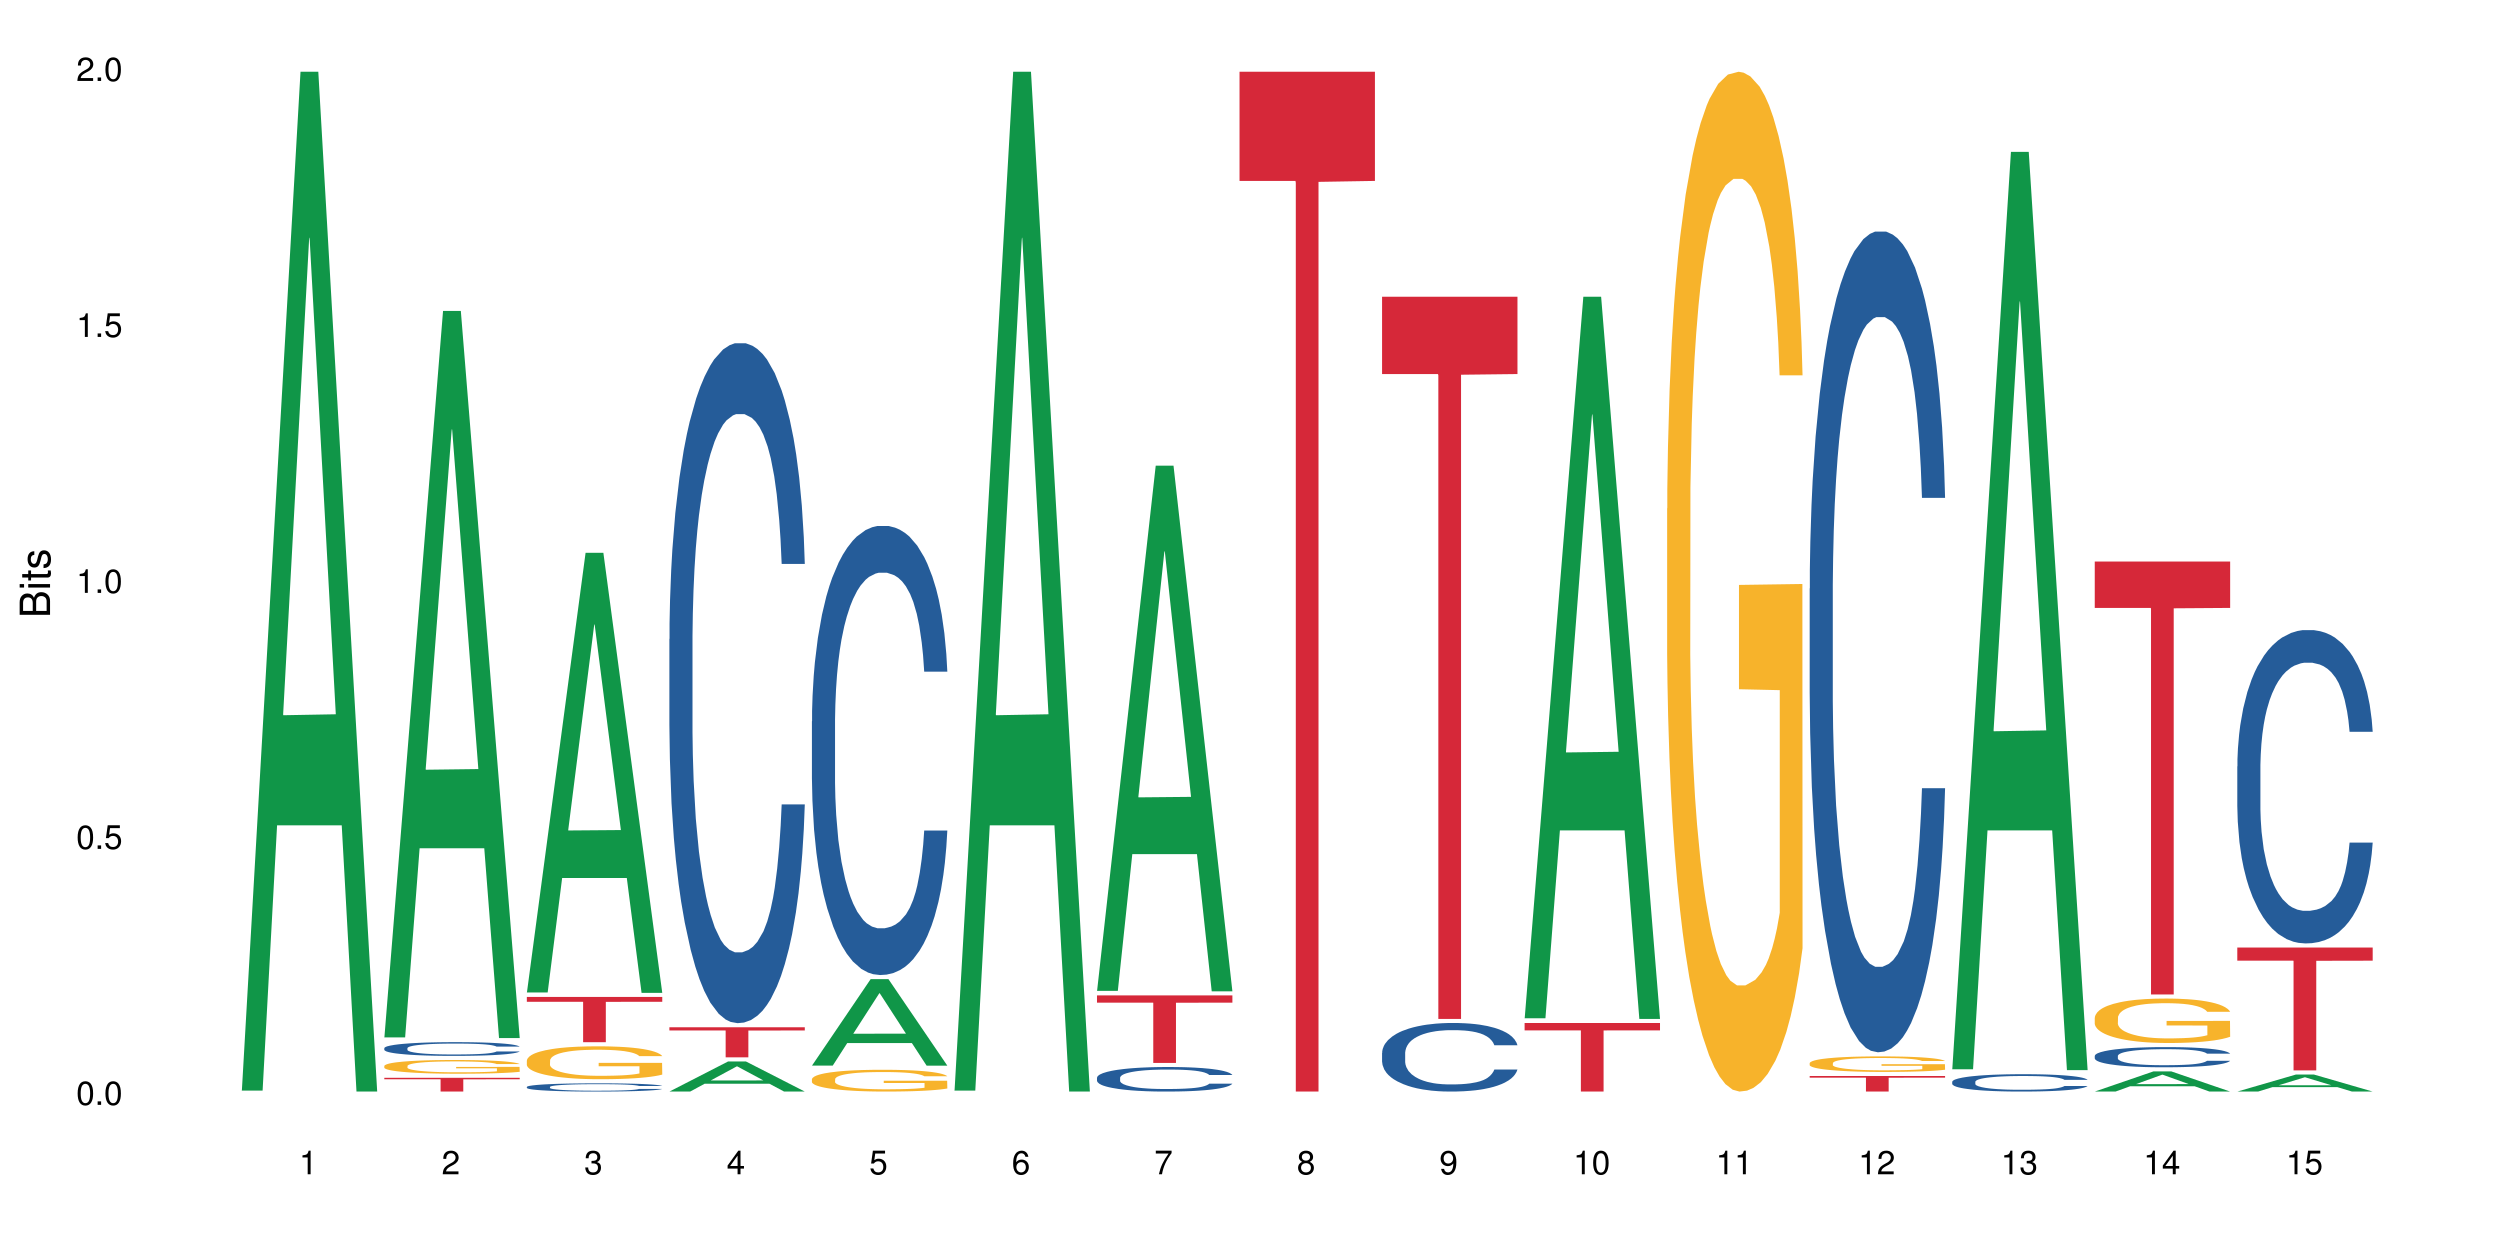 <?xml version="1.0" encoding="UTF-8"?>
<svg xmlns="http://www.w3.org/2000/svg" xmlns:xlink="http://www.w3.org/1999/xlink" width="720pt" height="360pt" viewBox="0 0 720 360" version="1.1">
<defs>
<g>
<symbol overflow="visible" id="glyph0-0">
<path style="stroke:none;" d=""/>
</symbol>
<symbol overflow="visible" id="glyph0-1">
<path style="stroke:none;" d="M 2.641 -6.797 C 2 -6.797 1.422 -6.531 1.078 -6.047 C 0.641 -5.453 0.406 -4.547 0.406 -3.297 C 0.406 -1 1.188 0.219 2.641 0.219 C 4.078 0.219 4.859 -1 4.859 -3.234 C 4.859 -4.562 4.656 -5.438 4.203 -6.047 C 3.844 -6.531 3.281 -6.797 2.641 -6.797 Z M 2.641 -6.047 C 3.547 -6.047 4 -5.125 4 -3.312 C 4 -1.375 3.562 -0.484 2.625 -0.484 C 1.734 -0.484 1.281 -1.422 1.281 -3.281 C 1.281 -5.141 1.734 -6.047 2.641 -6.047 Z M 2.641 -6.047 "/>
</symbol>
<symbol overflow="visible" id="glyph0-2">
<path style="stroke:none;" d="M 1.828 -1 L 0.828 -1 L 0.828 0 L 1.828 0 Z M 1.828 -1 "/>
</symbol>
<symbol overflow="visible" id="glyph0-3">
<path style="stroke:none;" d="M 4.562 -6.797 L 1.062 -6.797 L 0.547 -3.094 L 1.328 -3.094 C 1.719 -3.562 2.047 -3.734 2.578 -3.734 C 3.484 -3.734 4.062 -3.109 4.062 -2.094 C 4.062 -1.125 3.484 -0.531 2.578 -0.531 C 1.828 -0.531 1.375 -0.906 1.188 -1.672 L 0.328 -1.672 C 0.453 -1.109 0.547 -0.844 0.75 -0.594 C 1.125 -0.078 1.828 0.219 2.594 0.219 C 3.969 0.219 4.922 -0.781 4.922 -2.219 C 4.922 -3.562 4.031 -4.484 2.719 -4.484 C 2.25 -4.484 1.859 -4.359 1.469 -4.062 L 1.734 -5.969 L 4.562 -5.969 Z M 4.562 -6.797 "/>
</symbol>
<symbol overflow="visible" id="glyph0-4">
<path style="stroke:none;" d="M 2.484 -4.844 L 2.484 0 L 3.328 0 L 3.328 -6.797 L 2.766 -6.797 C 2.469 -5.75 2.281 -5.609 0.984 -5.453 L 0.984 -4.844 Z M 2.484 -4.844 "/>
</symbol>
<symbol overflow="visible" id="glyph0-5">
<path style="stroke:none;" d="M 4.859 -0.828 L 1.281 -0.828 C 1.359 -1.391 1.672 -1.75 2.5 -2.234 L 3.469 -2.75 C 4.406 -3.266 4.906 -3.969 4.906 -4.812 C 4.906 -5.375 4.672 -5.906 4.266 -6.266 C 3.859 -6.625 3.375 -6.797 2.719 -6.797 C 1.859 -6.797 1.219 -6.5 0.844 -5.922 C 0.609 -5.562 0.5 -5.125 0.484 -4.438 L 1.328 -4.438 C 1.359 -4.906 1.406 -5.188 1.531 -5.406 C 1.75 -5.812 2.188 -6.062 2.703 -6.062 C 3.469 -6.062 4.031 -5.516 4.031 -4.781 C 4.031 -4.25 3.719 -3.797 3.125 -3.438 L 2.234 -2.938 C 0.812 -2.141 0.406 -1.5 0.328 0 L 4.859 0 Z M 4.859 -0.828 "/>
</symbol>
<symbol overflow="visible" id="glyph0-6">
<path style="stroke:none;" d="M 2.125 -3.125 L 2.578 -3.125 C 3.516 -3.125 3.984 -2.703 3.984 -1.891 C 3.984 -1.031 3.469 -0.531 2.578 -0.531 C 1.656 -0.531 1.203 -0.984 1.156 -1.969 L 0.312 -1.969 C 0.344 -1.422 0.438 -1.078 0.609 -0.766 C 0.953 -0.109 1.625 0.219 2.547 0.219 C 3.953 0.219 4.859 -0.609 4.859 -1.906 C 4.859 -2.766 4.516 -3.25 3.703 -3.516 C 4.344 -3.766 4.656 -4.25 4.656 -4.938 C 4.656 -6.109 3.875 -6.797 2.578 -6.797 C 1.203 -6.797 0.484 -6.047 0.453 -4.609 L 1.297 -4.609 C 1.312 -5.016 1.344 -5.25 1.453 -5.453 C 1.641 -5.828 2.062 -6.062 2.594 -6.062 C 3.344 -6.062 3.797 -5.625 3.797 -4.906 C 3.797 -4.422 3.609 -4.141 3.25 -3.984 C 3.016 -3.891 2.719 -3.844 2.125 -3.844 Z M 2.125 -3.125 "/>
</symbol>
<symbol overflow="visible" id="glyph0-7">
<path style="stroke:none;" d="M 3.141 -1.625 L 3.141 0 L 3.984 0 L 3.984 -1.625 L 4.984 -1.625 L 4.984 -2.391 L 3.984 -2.391 L 3.984 -6.797 L 3.359 -6.797 L 0.266 -2.516 L 0.266 -1.625 Z M 3.141 -2.391 L 1 -2.391 L 3.141 -5.359 Z M 3.141 -2.391 "/>
</symbol>
<symbol overflow="visible" id="glyph0-8">
<path style="stroke:none;" d="M 4.781 -5.031 C 4.609 -6.141 3.891 -6.797 2.844 -6.797 C 2.094 -6.797 1.422 -6.438 1.031 -5.828 C 0.609 -5.172 0.406 -4.344 0.406 -3.094 C 0.406 -1.953 0.578 -1.234 0.984 -0.625 C 1.359 -0.078 1.953 0.219 2.703 0.219 C 3.984 0.219 4.922 -0.734 4.922 -2.078 C 4.922 -3.344 4.062 -4.234 2.844 -4.234 C 2.172 -4.234 1.641 -3.969 1.281 -3.469 C 1.281 -5.125 1.828 -6.047 2.797 -6.047 C 3.391 -6.047 3.797 -5.672 3.938 -5.031 Z M 2.734 -3.484 C 3.547 -3.484 4.062 -2.922 4.062 -2 C 4.062 -1.156 3.484 -0.531 2.703 -0.531 C 1.922 -0.531 1.328 -1.188 1.328 -2.047 C 1.328 -2.891 1.906 -3.484 2.734 -3.484 Z M 2.734 -3.484 "/>
</symbol>
<symbol overflow="visible" id="glyph0-9">
<path style="stroke:none;" d="M 4.984 -6.797 L 0.438 -6.797 L 0.438 -5.969 L 4.109 -5.969 C 2.5 -3.656 1.828 -2.234 1.328 0 L 2.219 0 C 2.594 -2.172 3.453 -4.047 4.984 -6.094 Z M 4.984 -6.797 "/>
</symbol>
<symbol overflow="visible" id="glyph0-10">
<path style="stroke:none;" d="M 3.75 -3.578 C 4.453 -4 4.688 -4.344 4.688 -4.984 C 4.688 -6.047 3.844 -6.797 2.641 -6.797 C 1.438 -6.797 0.594 -6.047 0.594 -4.984 C 0.594 -4.359 0.828 -4.016 1.516 -3.578 C 0.734 -3.203 0.359 -2.641 0.359 -1.891 C 0.359 -0.641 1.297 0.219 2.641 0.219 C 3.984 0.219 4.922 -0.641 4.922 -1.875 C 4.922 -2.641 4.531 -3.203 3.75 -3.578 Z M 2.641 -6.047 C 3.359 -6.047 3.812 -5.625 3.812 -4.969 C 3.812 -4.344 3.344 -3.922 2.641 -3.922 C 1.922 -3.922 1.453 -4.344 1.453 -4.984 C 1.453 -5.625 1.922 -6.047 2.641 -6.047 Z M 2.641 -3.203 C 3.484 -3.203 4.062 -2.672 4.062 -1.875 C 4.062 -1.062 3.484 -0.531 2.625 -0.531 C 1.797 -0.531 1.219 -1.078 1.219 -1.875 C 1.219 -2.672 1.797 -3.203 2.641 -3.203 Z M 2.641 -3.203 "/>
</symbol>
<symbol overflow="visible" id="glyph0-11">
<path style="stroke:none;" d="M 0.516 -1.547 C 0.672 -0.438 1.406 0.219 2.438 0.219 C 3.188 0.219 3.859 -0.141 4.266 -0.75 C 4.688 -1.406 4.891 -2.25 4.891 -3.484 C 4.891 -4.625 4.703 -5.359 4.312 -5.953 C 3.938 -6.5 3.344 -6.797 2.594 -6.797 C 1.297 -6.797 0.359 -5.844 0.359 -4.516 C 0.359 -3.25 1.234 -2.344 2.453 -2.344 C 3.094 -2.344 3.562 -2.578 4.016 -3.109 C 4 -1.453 3.469 -0.531 2.5 -0.531 C 1.906 -0.531 1.484 -0.906 1.359 -1.547 Z M 2.578 -6.062 C 3.375 -6.062 3.969 -5.406 3.969 -4.531 C 3.969 -3.688 3.375 -3.094 2.547 -3.094 C 1.734 -3.094 1.234 -3.672 1.234 -4.578 C 1.234 -5.438 1.797 -6.062 2.578 -6.062 Z M 2.578 -6.062 "/>
</symbol>
<symbol overflow="visible" id="glyph1-0">
<path style="stroke:none;" d=""/>
</symbol>
<symbol overflow="visible" id="glyph1-1">
<path style="stroke:none;" d="M 0 -0.953 L 0 -4.891 C 0 -5.719 -0.234 -6.344 -0.734 -6.797 C -1.188 -7.234 -1.812 -7.469 -2.5 -7.469 C -3.547 -7.469 -4.188 -7 -4.625 -5.875 C -4.984 -6.672 -5.641 -7.094 -6.531 -7.094 C -7.156 -7.094 -7.734 -6.859 -8.141 -6.391 C -8.562 -5.938 -8.75 -5.344 -8.75 -4.5 L -8.75 -0.953 Z M -4.984 -2.062 L -7.766 -2.062 L -7.766 -4.219 C -7.766 -4.844 -7.688 -5.203 -7.453 -5.5 C -7.219 -5.812 -6.859 -5.969 -6.375 -5.969 C -5.906 -5.969 -5.531 -5.812 -5.297 -5.5 C -5.062 -5.203 -4.984 -4.844 -4.984 -4.219 Z M -0.984 -2.062 L -4 -2.062 L -4 -4.781 C -4 -5.328 -3.859 -5.688 -3.578 -5.953 C -3.297 -6.219 -2.922 -6.359 -2.484 -6.359 C -2.062 -6.359 -1.688 -6.219 -1.406 -5.953 C -1.109 -5.688 -0.984 -5.328 -0.984 -4.781 Z M -0.984 -2.062 "/>
</symbol>
<symbol overflow="visible" id="glyph1-2">
<path style="stroke:none;" d="M -6.281 -1.797 L -6.281 -0.797 L 0 -0.797 L 0 -1.797 Z M -8.75 -1.797 L -8.75 -0.797 L -7.484 -0.797 L -7.484 -1.797 Z M -8.75 -1.797 "/>
</symbol>
<symbol overflow="visible" id="glyph1-3">
<path style="stroke:none;" d="M -6.281 -3.047 L -6.281 -2.016 L -8.016 -2.016 L -8.016 -1.016 L -6.281 -1.016 L -6.281 -0.172 L -5.469 -0.172 L -5.469 -1.016 L -0.719 -1.016 C -0.078 -1.016 0.281 -1.453 0.281 -2.234 C 0.281 -2.469 0.25 -2.719 0.188 -3.047 L -0.641 -3.047 C -0.609 -2.922 -0.594 -2.766 -0.594 -2.562 C -0.594 -2.141 -0.719 -2.016 -1.156 -2.016 L -5.469 -2.016 L -5.469 -3.047 Z M -6.281 -3.047 "/>
</symbol>
<symbol overflow="visible" id="glyph1-4">
<path style="stroke:none;" d="M -4.531 -5.25 C -5.766 -5.25 -6.469 -4.422 -6.469 -2.969 C -6.469 -1.516 -5.719 -0.562 -4.547 -0.562 C -3.562 -0.562 -3.094 -1.062 -2.734 -2.562 L -2.516 -3.484 C -2.344 -4.188 -2.094 -4.469 -1.625 -4.469 C -1.047 -4.469 -0.641 -3.875 -0.641 -3 C -0.641 -2.453 -0.797 -2 -1.062 -1.75 C -1.25 -1.594 -1.422 -1.531 -1.875 -1.469 L -1.875 -0.406 C -0.422 -0.453 0.281 -1.266 0.281 -2.922 C 0.281 -4.5 -0.5 -5.516 -1.719 -5.516 C -2.656 -5.516 -3.172 -4.984 -3.469 -3.734 L -3.703 -2.766 C -3.891 -1.953 -4.156 -1.609 -4.594 -1.609 C -5.172 -1.609 -5.547 -2.125 -5.547 -2.938 C -5.547 -3.75 -5.203 -4.172 -4.531 -4.203 Z M -4.531 -5.25 "/>
</symbol>
</g>
</defs>
<g id="surface29298">
<rect x="0" y="0" width="720" height="360" style="fill:rgb(100%,100%,100%);fill-opacity:1;stroke:none;"/>
<path style=" stroke:none;fill-rule:nonzero;fill:rgb(6.275%,58.824%,28.235%);fill-opacity:1;" d="M 69.629 314.094 L 69.672 313.82 L 86.547 20.664 L 91.672 20.664 L 108.629 314.371 L 102.668 314.371 L 98.418 237.703 L 79.797 237.703 L 75.629 314.094 L 69.629 314.094 L 81.586 205.988 L 96.711 205.711 L 89.172 68.648 L 89.086 68.375 L 89.004 69.199 L 81.547 205.711 L 81.586 205.988 Z M 69.629 314.094 "/>
<path style=" stroke:none;fill-rule:nonzero;fill:rgb(6.275%,58.824%,28.235%);fill-opacity:1;" d="M 110.68 298.766 L 110.723 298.566 L 127.598 89.543 L 132.719 89.543 L 149.68 298.961 L 143.719 298.961 L 139.469 244.297 L 120.848 244.297 L 116.68 298.766 L 110.68 298.766 L 122.637 221.684 L 137.762 221.488 L 130.223 123.758 L 130.137 123.562 L 130.055 124.152 L 122.598 221.488 L 122.637 221.684 Z M 110.68 298.766 "/>
<path style=" stroke:none;fill-rule:nonzero;fill:rgb(14.51%,36.078%,60%);fill-opacity:1;" d="M 110.68 301.863 L 110.727 301.859 L 110.727 301.773 L 110.871 301.633 L 111.203 301.461 L 111.535 301.34 L 112.391 301.129 L 113.582 300.922 L 114.816 300.762 L 115.723 300.668 L 116.531 300.598 L 118.383 300.461 L 119.574 300.395 L 120.859 300.332 L 122.426 300.27 L 123.57 300.234 L 126.137 300.176 L 128.039 300.152 L 129.512 300.141 L 132.699 300.141 L 134.602 300.156 L 135.98 300.172 L 137.504 300.203 L 138.789 300.234 L 141.023 300.312 L 143.02 300.414 L 143.922 300.473 L 145.352 300.586 L 146.445 300.695 L 147.207 300.789 L 148.062 300.922 L 148.82 301.086 L 149.395 301.27 L 149.68 301.426 L 143.02 301.426 L 142.688 301.281 L 142.305 301.168 L 141.594 301.02 L 140.879 300.914 L 139.883 300.809 L 138.977 300.742 L 137.742 300.672 L 136.648 300.629 L 135.504 300.598 L 134.41 300.574 L 132.32 300.555 L 129.895 300.555 L 128.988 300.559 L 127.137 300.59 L 126.137 300.613 L 124.711 300.664 L 123.711 300.711 L 122.523 300.785 L 121.715 300.848 L 120.715 300.941 L 120 301.023 L 119.191 301.141 L 118.719 301.234 L 118.289 301.336 L 117.91 301.453 L 117.625 301.582 L 117.434 301.715 L 117.34 301.844 L 117.34 302.406 L 117.434 302.535 L 117.672 302.688 L 118.289 302.906 L 119.191 303.098 L 120.238 303.25 L 121.238 303.359 L 121.809 303.41 L 122.57 303.469 L 123.758 303.539 L 125.473 303.613 L 126.469 303.641 L 127.992 303.672 L 129.562 303.684 L 131.652 303.684 L 133.508 303.672 L 134.746 303.652 L 136.027 303.625 L 137.789 303.562 L 138.883 303.504 L 139.832 303.438 L 140.547 303.367 L 141.023 303.309 L 141.734 303.195 L 142.305 303.074 L 142.734 302.949 L 143.02 302.824 L 149.68 302.824 L 149.395 302.969 L 148.965 303.109 L 148.535 303.215 L 147.871 303.34 L 147.109 303.453 L 146.016 303.582 L 145.113 303.664 L 143.922 303.754 L 142.828 303.824 L 141.641 303.883 L 139.883 303.957 L 138.738 303.992 L 137.504 304.023 L 136.027 304.055 L 134.176 304.078 L 132.176 304.094 L 130.32 304.098 L 128.324 304.09 L 126.852 304.074 L 124.898 304.043 L 122.473 303.977 L 120.715 303.91 L 119.336 303.84 L 118.148 303.77 L 116.816 303.672 L 115.102 303.512 L 114.059 303.391 L 113.344 303.289 L 112.535 303.145 L 111.965 303.02 L 111.297 302.816 L 110.824 302.559 L 110.68 302.363 Z M 110.68 301.863 "/>
<path style=" stroke:none;fill-rule:nonzero;fill:rgb(96.863%,70.196%,16.863%);fill-opacity:1;" d="M 110.68 306.973 L 110.727 306.969 L 110.727 306.895 L 110.918 306.734 L 111.395 306.508 L 112.012 306.324 L 112.676 306.18 L 113.105 306.105 L 113.82 305.996 L 114.438 305.918 L 116.008 305.754 L 118.004 305.602 L 119.098 305.539 L 120.336 305.477 L 122.094 305.406 L 122.902 305.383 L 125.375 305.324 L 128.18 305.289 L 131.273 305.277 L 132.699 305.281 L 134.648 305.297 L 137.312 305.336 L 138.836 305.371 L 140.023 305.406 L 141.262 305.453 L 142.781 305.527 L 144.207 305.613 L 145.352 305.699 L 146.492 305.809 L 147.441 305.926 L 148.25 306.051 L 148.965 306.203 L 149.395 306.328 L 149.68 306.457 L 143.066 306.457 L 142.688 306.328 L 142.258 306.23 L 141.547 306.113 L 140.832 306.023 L 140.117 305.957 L 138.789 305.863 L 137.645 305.805 L 136.219 305.754 L 134.84 305.723 L 133.27 305.699 L 132.32 305.691 L 129.797 305.691 L 127.516 305.719 L 126.184 305.746 L 125.234 305.777 L 123.902 305.828 L 123.094 305.875 L 122.617 305.902 L 121.191 306.016 L 120.238 306.117 L 119.715 306.184 L 119.051 306.293 L 118.574 306.391 L 118.051 306.535 L 117.766 306.645 L 117.387 306.891 L 117.34 307.539 L 117.48 307.676 L 117.766 307.824 L 118.148 307.953 L 118.719 308.094 L 119.289 308.195 L 120.285 308.34 L 121.145 308.434 L 121.809 308.492 L 123.094 308.59 L 123.617 308.625 L 124.852 308.688 L 126.137 308.738 L 127.707 308.781 L 128.895 308.805 L 130.797 308.82 L 133.223 308.82 L 136.078 308.801 L 137.883 308.773 L 139.121 308.742 L 139.93 308.719 L 140.926 308.676 L 141.641 308.641 L 142.305 308.602 L 143.113 308.539 L 143.113 307.676 L 131.367 307.672 L 131.367 307.27 L 149.629 307.266 L 149.68 308.676 L 148.68 308.773 L 147.441 308.871 L 146.254 308.941 L 145.016 309.004 L 143.258 309.07 L 141.832 309.113 L 139.645 309.164 L 137.645 309.199 L 135.555 309.219 L 133.699 309.23 L 131.512 309.234 L 129.562 309.227 L 127.469 309.207 L 125.805 309.176 L 124.281 309.141 L 122.762 309.094 L 120.859 309.016 L 119.621 308.957 L 118.336 308.879 L 117.055 308.789 L 115.91 308.691 L 115.152 308.617 L 114.391 308.531 L 113.582 308.422 L 112.82 308.297 L 112.25 308.188 L 111.727 308.059 L 111.348 307.941 L 110.965 307.777 L 110.773 307.648 L 110.68 307.535 Z M 110.68 306.973 "/>
<path style=" stroke:none;fill-rule:nonzero;fill:rgb(83.922%,15.686%,22.353%);fill-opacity:1;" d="M 110.68 310.414 L 149.68 310.414 L 149.68 310.836 L 133.426 310.84 L 133.426 314.371 L 126.887 314.371 L 126.887 310.844 L 126.793 310.836 L 110.68 310.836 Z M 110.68 310.414 "/>
<path style=" stroke:none;fill-rule:nonzero;fill:rgb(6.275%,58.824%,28.235%);fill-opacity:1;" d="M 151.73 285.824 L 151.773 285.707 L 168.648 159.203 L 173.77 159.203 L 190.73 285.945 L 184.77 285.945 L 180.52 252.859 L 161.898 252.859 L 157.73 285.824 L 151.73 285.824 L 163.688 239.176 L 178.812 239.055 L 171.27 179.91 L 171.188 179.789 L 171.105 180.148 L 163.648 239.055 L 163.688 239.176 Z M 151.73 285.824 "/>
<path style=" stroke:none;fill-rule:nonzero;fill:rgb(14.51%,36.078%,60%);fill-opacity:1;" d="M 151.73 313.031 L 151.777 313.027 L 151.777 312.977 L 151.922 312.895 L 152.254 312.789 L 152.586 312.719 L 153.441 312.59 L 154.633 312.465 L 155.867 312.371 L 156.773 312.312 L 157.582 312.27 L 159.434 312.191 L 160.625 312.148 L 161.91 312.113 L 163.477 312.074 L 164.617 312.055 L 167.188 312.02 L 169.09 312.004 L 170.562 311.996 L 173.75 311.996 L 175.652 312.004 L 177.031 312.016 L 178.555 312.035 L 179.84 312.055 L 182.074 312.102 L 184.07 312.16 L 184.973 312.195 L 186.402 312.266 L 187.496 312.328 L 188.254 312.387 L 189.113 312.465 L 189.871 312.562 L 190.445 312.676 L 190.73 312.766 L 184.07 312.766 L 183.738 312.68 L 183.355 312.613 L 182.645 312.523 L 181.93 312.461 L 180.934 312.398 L 180.027 312.355 L 178.793 312.316 L 177.699 312.289 L 176.555 312.27 L 175.461 312.258 L 173.371 312.246 L 170.945 312.246 L 170.039 312.25 L 168.188 312.266 L 167.188 312.281 L 165.762 312.312 L 164.762 312.34 L 163.574 312.383 L 162.766 312.422 L 161.766 312.477 L 161.051 312.527 L 160.242 312.598 L 159.77 312.652 L 159.34 312.715 L 158.961 312.785 L 158.676 312.859 L 158.484 312.941 L 158.391 313.02 L 158.391 313.355 L 158.484 313.434 L 158.723 313.523 L 159.34 313.656 L 160.242 313.773 L 161.289 313.863 L 162.289 313.93 L 162.859 313.957 L 163.621 313.992 L 164.809 314.035 L 166.52 314.078 L 167.52 314.098 L 169.043 314.113 L 170.613 314.125 L 172.703 314.125 L 174.559 314.113 L 175.797 314.105 L 177.078 314.086 L 178.84 314.051 L 179.934 314.016 L 180.883 313.973 L 181.598 313.934 L 182.074 313.898 L 182.785 313.832 L 183.355 313.758 L 183.785 313.68 L 184.07 313.605 L 190.73 313.605 L 190.445 313.695 L 190.016 313.777 L 189.586 313.84 L 188.922 313.918 L 188.16 313.984 L 187.066 314.059 L 186.164 314.109 L 184.973 314.164 L 183.879 314.207 L 182.691 314.242 L 180.934 314.285 L 179.789 314.309 L 178.555 314.328 L 177.078 314.344 L 175.227 314.359 L 173.227 314.367 L 171.371 314.371 L 169.375 314.367 L 167.902 314.359 L 165.949 314.34 L 163.523 314.301 L 161.766 314.258 L 160.387 314.215 L 159.199 314.172 L 157.867 314.113 L 156.152 314.02 L 155.105 313.945 L 154.395 313.883 L 153.586 313.801 L 153.016 313.723 L 152.348 313.602 L 151.875 313.449 L 151.73 313.328 Z M 151.73 313.031 "/>
<path style=" stroke:none;fill-rule:nonzero;fill:rgb(96.863%,70.196%,16.863%);fill-opacity:1;" d="M 151.73 305.398 L 151.777 305.391 L 151.777 305.215 L 151.969 304.824 L 152.445 304.289 L 153.062 303.848 L 153.727 303.5 L 154.156 303.32 L 154.871 303.059 L 155.488 302.871 L 157.059 302.48 L 159.055 302.117 L 160.148 301.961 L 161.387 301.812 L 163.145 301.648 L 163.953 301.586 L 166.426 301.449 L 169.23 301.363 L 172.324 301.336 L 173.75 301.344 L 175.699 301.379 L 178.363 301.477 L 179.887 301.562 L 181.074 301.648 L 182.312 301.762 L 183.832 301.934 L 185.258 302.141 L 186.402 302.352 L 187.543 302.609 L 188.492 302.887 L 189.301 303.191 L 190.016 303.555 L 190.445 303.855 L 190.73 304.16 L 184.117 304.16 L 183.738 303.855 L 183.309 303.621 L 182.598 303.336 L 181.883 303.129 L 181.168 302.965 L 179.84 302.738 L 178.695 302.602 L 177.27 302.48 L 175.891 302.402 L 174.32 302.352 L 173.371 302.332 L 170.848 302.332 L 168.566 302.395 L 167.234 302.461 L 166.285 302.531 L 164.953 302.66 L 164.145 302.766 L 163.668 302.836 L 162.242 303.102 L 161.289 303.344 L 160.766 303.512 L 160.102 303.77 L 159.625 304.004 L 159.102 304.352 L 158.816 304.609 L 158.438 305.199 L 158.391 306.758 L 158.531 307.086 L 158.816 307.441 L 159.199 307.754 L 159.77 308.082 L 160.34 308.332 L 161.336 308.672 L 162.195 308.895 L 162.859 309.043 L 164.145 309.277 L 164.668 309.355 L 165.902 309.512 L 167.188 309.633 L 168.758 309.734 L 169.945 309.785 L 171.848 309.832 L 174.273 309.832 L 177.129 309.777 L 178.934 309.711 L 180.172 309.641 L 180.98 309.578 L 181.977 309.484 L 182.691 309.398 L 183.355 309.301 L 184.164 309.156 L 184.164 307.086 L 172.418 307.078 L 172.418 306.105 L 190.68 306.098 L 190.73 309.484 L 189.73 309.719 L 188.492 309.941 L 187.305 310.117 L 186.066 310.262 L 184.309 310.426 L 182.883 310.531 L 180.695 310.652 L 178.695 310.73 L 176.605 310.781 L 174.75 310.809 L 172.562 310.816 L 170.613 310.801 L 168.52 310.746 L 166.855 310.68 L 165.332 310.594 L 163.812 310.48 L 161.91 310.297 L 160.672 310.152 L 159.387 309.969 L 158.105 309.754 L 156.961 309.52 L 156.203 309.336 L 155.441 309.129 L 154.633 308.871 L 153.871 308.574 L 153.301 308.305 L 152.777 308.004 L 152.398 307.719 L 152.016 307.328 L 151.824 307.016 L 151.73 306.746 Z M 151.73 305.398 "/>
<path style=" stroke:none;fill-rule:nonzero;fill:rgb(83.922%,15.686%,22.353%);fill-opacity:1;" d="M 151.73 287.125 L 190.73 287.125 L 190.73 288.52 L 174.477 288.531 L 174.477 300.156 L 167.938 300.156 L 167.938 288.543 L 167.84 288.52 L 151.73 288.52 Z M 151.73 287.125 "/>
<path style=" stroke:none;fill-rule:nonzero;fill:rgb(6.275%,58.824%,28.235%);fill-opacity:1;" d="M 192.781 314.363 L 192.824 314.355 L 209.695 305.699 L 214.82 305.699 L 231.781 314.371 L 225.82 314.371 L 221.57 312.109 L 202.949 312.109 L 198.781 314.363 L 192.781 314.363 L 204.738 311.172 L 219.863 311.164 L 212.32 307.117 L 212.238 307.109 L 212.156 307.133 L 204.699 311.164 L 204.738 311.172 Z M 192.781 314.363 "/>
<path style=" stroke:none;fill-rule:nonzero;fill:rgb(14.51%,36.078%,60%);fill-opacity:1;" d="M 192.781 184.062 L 192.828 183.883 L 192.828 179.59 L 192.973 172.785 L 193.305 164.195 L 193.637 158.289 L 194.492 147.73 L 195.684 137.527 L 196.918 129.652 L 197.824 125 L 198.633 121.418 L 200.484 114.797 L 201.676 111.398 L 202.957 108.355 L 204.527 105.312 L 205.668 103.52 L 208.238 100.656 L 210.141 99.406 L 211.613 98.867 L 214.801 98.867 L 216.703 99.582 L 218.082 100.48 L 219.605 101.91 L 220.887 103.52 L 223.125 107.461 L 225.121 112.469 L 226.023 115.336 L 227.453 120.883 L 228.547 126.25 L 229.305 130.906 L 230.164 137.527 L 230.922 145.582 L 231.496 154.711 L 231.781 162.406 L 225.121 162.406 L 224.789 155.246 L 224.406 149.699 L 223.695 142.359 L 222.98 137.168 L 221.984 131.98 L 221.078 128.578 L 219.844 125.18 L 218.75 123.031 L 217.605 121.418 L 216.512 120.344 L 214.422 119.273 L 211.996 119.273 L 211.09 119.629 L 209.238 121.062 L 208.238 122.312 L 206.812 124.82 L 205.812 127.148 L 204.625 130.727 L 203.816 133.77 L 202.816 138.422 L 202.102 142.539 L 201.293 148.445 L 200.82 152.922 L 200.391 157.93 L 200.012 163.836 L 199.727 170.102 L 199.535 176.723 L 199.441 183.168 L 199.441 210.91 L 199.535 217.352 L 199.773 224.871 L 200.391 235.789 L 201.293 245.273 L 202.34 252.789 L 203.34 258.16 L 203.91 260.668 L 204.672 263.531 L 205.859 267.109 L 207.57 270.688 L 208.57 272.121 L 210.094 273.551 L 211.664 274.27 L 213.754 274.27 L 215.609 273.551 L 216.848 272.656 L 218.129 271.227 L 219.891 268.184 L 220.984 265.32 L 221.934 261.918 L 222.648 258.52 L 223.125 255.656 L 223.836 250.105 L 224.406 244.02 L 224.836 237.758 L 225.121 231.672 L 231.781 231.672 L 231.496 238.832 L 231.066 245.812 L 230.637 251 L 229.973 257.266 L 229.211 262.812 L 228.117 269.078 L 227.215 273.195 L 226.023 277.668 L 224.93 281.07 L 223.742 284.113 L 221.984 287.691 L 220.84 289.48 L 219.605 291.094 L 218.129 292.523 L 216.277 293.777 L 214.277 294.492 L 212.422 294.672 L 210.426 294.312 L 208.953 293.598 L 207 291.988 L 204.574 288.766 L 202.816 285.367 L 201.438 281.965 L 200.25 278.387 L 198.918 273.551 L 197.203 265.676 L 196.156 259.594 L 195.445 254.582 L 194.637 247.602 L 194.066 241.336 L 193.398 231.312 L 192.926 218.605 L 192.781 208.762 Z M 192.781 184.062 "/>
<path style=" stroke:none;fill-rule:nonzero;fill:rgb(83.922%,15.686%,22.353%);fill-opacity:1;" d="M 192.781 295.852 L 231.781 295.852 L 231.781 296.781 L 215.527 296.789 L 215.527 304.52 L 208.988 304.52 L 208.988 296.797 L 208.891 296.781 L 192.781 296.781 Z M 192.781 295.852 "/>
<path style=" stroke:none;fill-rule:nonzero;fill:rgb(6.275%,58.824%,28.235%);fill-opacity:1;" d="M 233.832 306.891 L 233.875 306.867 L 250.746 281.992 L 255.871 281.992 L 272.832 306.914 L 266.871 306.914 L 262.621 300.406 L 244 300.406 L 239.832 306.891 L 233.832 306.891 L 245.789 297.715 L 260.914 297.691 L 253.371 286.062 L 253.289 286.039 L 253.207 286.109 L 245.75 297.691 L 245.789 297.715 Z M 233.832 306.891 "/>
<path style=" stroke:none;fill-rule:nonzero;fill:rgb(14.51%,36.078%,60%);fill-opacity:1;" d="M 233.832 207.754 L 233.879 207.633 L 233.879 204.797 L 234.023 200.305 L 234.355 194.629 L 234.688 190.73 L 235.543 183.754 L 236.734 177.016 L 237.969 171.812 L 238.875 168.742 L 239.684 166.375 L 241.535 162.004 L 242.727 159.758 L 244.008 157.746 L 245.578 155.738 L 246.719 154.555 L 249.289 152.664 L 251.191 151.836 L 252.664 151.48 L 255.852 151.48 L 257.754 151.953 L 259.133 152.547 L 260.656 153.492 L 261.938 154.555 L 264.176 157.156 L 266.172 160.465 L 267.074 162.355 L 268.504 166.023 L 269.598 169.566 L 270.355 172.641 L 271.215 177.016 L 271.973 182.336 L 272.543 188.363 L 272.832 193.449 L 266.172 193.449 L 265.84 188.719 L 265.457 185.055 L 264.746 180.207 L 264.031 176.781 L 263.031 173.352 L 262.129 171.105 L 260.895 168.859 L 259.801 167.441 L 258.656 166.375 L 257.562 165.668 L 255.473 164.957 L 253.047 164.957 L 252.141 165.195 L 250.289 166.141 L 249.289 166.969 L 247.863 168.621 L 246.863 170.16 L 245.676 172.523 L 244.867 174.535 L 243.867 177.605 L 243.152 180.324 L 242.344 184.227 L 241.871 187.184 L 241.441 190.492 L 241.062 194.395 L 240.777 198.531 L 240.586 202.906 L 240.492 207.16 L 240.492 225.484 L 240.586 229.742 L 240.824 234.707 L 241.441 241.918 L 242.344 248.184 L 243.391 253.148 L 244.391 256.695 L 244.961 258.352 L 245.723 260.242 L 246.91 262.605 L 248.621 264.969 L 249.621 265.914 L 251.145 266.863 L 252.711 267.336 L 254.805 267.336 L 256.66 266.863 L 257.898 266.27 L 259.18 265.324 L 260.941 263.316 L 262.035 261.422 L 262.984 259.176 L 263.699 256.93 L 264.176 255.039 L 264.887 251.375 L 265.457 247.355 L 265.887 243.219 L 266.172 239.199 L 272.832 239.199 L 272.543 243.926 L 272.117 248.539 L 271.688 251.965 L 271.023 256.105 L 270.262 259.77 L 269.168 263.906 L 268.266 266.625 L 267.074 269.582 L 265.98 271.828 L 264.793 273.836 L 263.031 276.199 L 261.891 277.383 L 260.656 278.445 L 259.18 279.391 L 257.324 280.219 L 255.328 280.691 L 253.473 280.812 L 251.477 280.574 L 250.004 280.102 L 248.051 279.039 L 245.625 276.91 L 243.867 274.664 L 242.488 272.418 L 241.297 270.055 L 239.969 266.863 L 238.254 261.66 L 237.207 257.641 L 236.496 254.332 L 235.688 249.719 L 235.117 245.582 L 234.449 238.961 L 233.977 230.57 L 233.832 224.066 Z M 233.832 207.754 "/>
<path style=" stroke:none;fill-rule:nonzero;fill:rgb(96.863%,70.196%,16.863%);fill-opacity:1;" d="M 233.832 310.781 L 233.879 310.777 L 233.879 310.66 L 234.07 310.402 L 234.547 310.047 L 235.164 309.754 L 235.828 309.527 L 236.258 309.406 L 236.973 309.234 L 237.59 309.105 L 239.16 308.848 L 241.156 308.609 L 242.25 308.504 L 243.488 308.406 L 245.246 308.301 L 246.055 308.258 L 248.527 308.168 L 251.332 308.109 L 254.426 308.094 L 255.852 308.098 L 257.801 308.121 L 260.465 308.184 L 261.988 308.242 L 263.176 308.301 L 264.414 308.375 L 265.934 308.488 L 267.359 308.625 L 268.504 308.762 L 269.645 308.934 L 270.594 309.117 L 271.402 309.32 L 272.117 309.559 L 272.543 309.762 L 272.832 309.961 L 266.219 309.961 L 265.84 309.762 L 265.41 309.605 L 264.699 309.418 L 263.984 309.281 L 263.27 309.172 L 261.938 309.02 L 260.797 308.93 L 259.371 308.848 L 257.992 308.797 L 256.422 308.762 L 255.473 308.75 L 252.949 308.75 L 250.668 308.793 L 249.336 308.836 L 248.387 308.883 L 247.055 308.969 L 246.246 309.039 L 245.77 309.086 L 244.344 309.262 L 243.391 309.422 L 242.867 309.531 L 242.203 309.703 L 241.727 309.859 L 241.203 310.086 L 240.918 310.258 L 240.539 310.648 L 240.492 311.684 L 240.633 311.898 L 240.918 312.133 L 241.297 312.34 L 241.871 312.559 L 242.441 312.727 L 243.438 312.949 L 244.297 313.098 L 244.961 313.195 L 246.246 313.352 L 246.77 313.402 L 248.004 313.504 L 249.289 313.586 L 250.859 313.652 L 252.047 313.688 L 253.949 313.719 L 256.375 313.719 L 259.227 313.684 L 261.035 313.637 L 262.273 313.59 L 263.082 313.551 L 264.078 313.488 L 264.793 313.43 L 265.457 313.367 L 266.266 313.27 L 266.266 311.898 L 254.52 311.895 L 254.52 311.25 L 272.781 311.246 L 272.832 313.488 L 271.832 313.641 L 270.594 313.793 L 269.406 313.906 L 268.168 314.004 L 266.41 314.113 L 264.984 314.18 L 262.797 314.262 L 260.797 314.312 L 258.707 314.348 L 256.852 314.363 L 254.664 314.371 L 252.711 314.359 L 250.621 314.324 L 248.957 314.277 L 247.434 314.223 L 245.91 314.148 L 244.008 314.027 L 242.773 313.93 L 241.488 313.809 L 240.203 313.664 L 239.062 313.512 L 238.301 313.391 L 237.543 313.254 L 236.734 313.082 L 235.973 312.887 L 235.402 312.707 L 234.879 312.508 L 234.496 312.316 L 234.117 312.059 L 233.926 311.855 L 233.832 311.676 Z M 233.832 310.781 "/>
<path style=" stroke:none;fill-rule:nonzero;fill:rgb(6.275%,58.824%,28.235%);fill-opacity:1;" d="M 274.883 314.094 L 274.926 313.82 L 291.797 20.664 L 296.922 20.664 L 313.883 314.371 L 307.922 314.371 L 303.672 237.703 L 285.051 237.703 L 280.883 314.094 L 274.883 314.094 L 286.84 205.988 L 301.965 205.711 L 294.422 68.648 L 294.34 68.375 L 294.258 69.199 L 286.801 205.711 L 286.84 205.988 Z M 274.883 314.094 "/>
<path style=" stroke:none;fill-rule:nonzero;fill:rgb(6.275%,58.824%,28.235%);fill-opacity:1;" d="M 315.934 285.363 L 315.977 285.223 L 332.848 134.113 L 337.973 134.113 L 354.93 285.504 L 348.973 285.504 L 344.723 245.988 L 326.102 245.988 L 321.934 285.363 L 315.934 285.363 L 327.891 229.641 L 343.016 229.496 L 335.473 158.848 L 335.391 158.707 L 335.309 159.133 L 327.848 229.496 L 327.891 229.641 Z M 315.934 285.363 "/>
<path style=" stroke:none;fill-rule:nonzero;fill:rgb(14.51%,36.078%,60%);fill-opacity:1;" d="M 315.934 310.379 L 315.98 310.371 L 315.98 310.215 L 316.125 309.973 L 316.457 309.66 L 316.789 309.449 L 317.645 309.066 L 318.836 308.699 L 320.07 308.414 L 320.977 308.246 L 321.781 308.117 L 323.637 307.879 L 324.828 307.754 L 326.109 307.645 L 327.68 307.535 L 328.82 307.473 L 331.391 307.367 L 333.293 307.324 L 334.766 307.305 L 337.953 307.305 L 339.855 307.328 L 341.234 307.359 L 342.758 307.414 L 344.039 307.473 L 346.277 307.613 L 348.273 307.793 L 349.176 307.898 L 350.605 308.098 L 351.699 308.293 L 352.457 308.461 L 353.316 308.699 L 354.074 308.988 L 354.645 309.32 L 354.93 309.598 L 348.273 309.598 L 347.941 309.34 L 347.559 309.137 L 346.848 308.871 L 346.133 308.688 L 345.133 308.5 L 344.23 308.375 L 342.996 308.254 L 341.902 308.176 L 340.758 308.117 L 339.664 308.078 L 337.574 308.039 L 335.148 308.039 L 334.242 308.051 L 332.391 308.105 L 331.391 308.148 L 329.965 308.238 L 328.965 308.324 L 327.777 308.453 L 326.969 308.562 L 325.969 308.73 L 325.254 308.879 L 324.445 309.094 L 323.973 309.254 L 323.543 309.434 L 323.164 309.648 L 322.879 309.875 L 322.688 310.113 L 322.59 310.348 L 322.59 311.348 L 322.688 311.578 L 322.926 311.852 L 323.543 312.246 L 324.445 312.586 L 325.492 312.859 L 326.492 313.055 L 327.062 313.145 L 327.824 313.246 L 329.012 313.375 L 330.723 313.504 L 331.723 313.559 L 333.246 313.609 L 334.812 313.633 L 336.906 313.633 L 338.762 313.609 L 340 313.574 L 341.281 313.523 L 343.043 313.414 L 344.137 313.312 L 345.086 313.188 L 345.801 313.066 L 346.277 312.961 L 346.988 312.762 L 347.559 312.543 L 347.988 312.316 L 348.273 312.098 L 354.93 312.098 L 354.645 312.355 L 354.219 312.605 L 353.789 312.793 L 353.125 313.02 L 352.363 313.223 L 351.27 313.445 L 350.367 313.594 L 349.176 313.758 L 348.082 313.879 L 346.895 313.988 L 345.133 314.117 L 343.992 314.184 L 342.758 314.242 L 341.281 314.293 L 339.426 314.34 L 337.43 314.363 L 335.574 314.371 L 333.578 314.359 L 332.102 314.332 L 330.152 314.273 L 327.727 314.156 L 325.969 314.035 L 324.59 313.91 L 323.398 313.781 L 322.07 313.609 L 320.355 313.324 L 319.309 313.105 L 318.598 312.922 L 317.789 312.672 L 317.219 312.445 L 316.551 312.082 L 316.074 311.625 L 315.934 311.27 Z M 315.934 310.379 "/>
<path style=" stroke:none;fill-rule:nonzero;fill:rgb(83.922%,15.686%,22.353%);fill-opacity:1;" d="M 315.934 286.684 L 354.93 286.684 L 354.93 288.766 L 338.68 288.785 L 338.68 306.125 L 332.141 306.125 L 332.141 288.801 L 332.043 288.766 L 315.934 288.766 Z M 315.934 286.684 "/>
<path style=" stroke:none;fill-rule:nonzero;fill:rgb(83.922%,15.686%,22.353%);fill-opacity:1;" d="M 356.984 20.664 L 395.98 20.664 L 395.98 52.102 L 379.73 52.379 L 379.73 314.371 L 373.191 314.371 L 373.191 52.652 L 373.094 52.102 L 356.984 52.102 Z M 356.984 20.664 "/>
<path style=" stroke:none;fill-rule:nonzero;fill:rgb(14.51%,36.078%,60%);fill-opacity:1;" d="M 398.035 303.223 L 398.082 303.203 L 398.082 302.77 L 398.227 302.086 L 398.559 301.219 L 398.891 300.625 L 399.746 299.559 L 400.938 298.531 L 402.172 297.738 L 403.074 297.266 L 403.883 296.906 L 405.738 296.238 L 406.93 295.895 L 408.211 295.59 L 409.781 295.281 L 410.922 295.102 L 413.492 294.812 L 415.395 294.688 L 416.867 294.633 L 420.055 294.633 L 421.957 294.707 L 423.336 294.797 L 424.859 294.941 L 426.141 295.102 L 428.379 295.5 L 430.375 296.004 L 431.277 296.293 L 432.707 296.852 L 433.801 297.395 L 434.559 297.863 L 435.414 298.531 L 436.176 299.344 L 436.746 300.262 L 437.031 301.039 L 430.375 301.039 L 430.043 300.316 L 429.66 299.758 L 428.949 299.016 L 428.234 298.496 L 427.234 297.973 L 426.332 297.629 L 425.098 297.285 L 424 297.07 L 422.859 296.906 L 421.766 296.797 L 419.676 296.691 L 417.25 296.691 L 416.344 296.727 L 414.488 296.871 L 413.492 296.996 L 412.066 297.25 L 411.066 297.484 L 409.875 297.844 L 409.07 298.152 L 408.07 298.621 L 407.355 299.035 L 406.547 299.629 L 406.07 300.082 L 405.645 300.586 L 405.266 301.184 L 404.977 301.812 L 404.789 302.48 L 404.691 303.129 L 404.691 305.926 L 404.789 306.578 L 405.027 307.336 L 405.645 308.434 L 406.547 309.391 L 407.594 310.148 L 408.594 310.691 L 409.164 310.941 L 409.926 311.23 L 411.113 311.594 L 412.824 311.953 L 413.824 312.098 L 415.348 312.242 L 416.914 312.312 L 419.008 312.312 L 420.863 312.242 L 422.098 312.152 L 423.383 312.008 L 425.145 311.699 L 426.238 311.41 L 427.188 311.07 L 427.902 310.727 L 428.379 310.438 L 429.09 309.879 L 429.66 309.266 L 430.09 308.633 L 430.375 308.02 L 437.031 308.02 L 436.746 308.742 L 436.32 309.445 L 435.891 309.969 L 435.227 310.602 L 434.465 311.16 L 433.371 311.789 L 432.469 312.207 L 431.277 312.656 L 430.184 313 L 428.996 313.305 L 427.234 313.668 L 426.094 313.848 L 424.859 314.012 L 423.383 314.152 L 421.527 314.281 L 419.531 314.352 L 417.676 314.371 L 415.68 314.336 L 414.203 314.262 L 412.254 314.102 L 409.828 313.773 L 408.07 313.434 L 406.691 313.09 L 405.5 312.73 L 404.168 312.242 L 402.457 311.449 L 401.41 310.836 L 400.699 310.328 L 399.891 309.625 L 399.32 308.996 L 398.652 307.984 L 398.176 306.703 L 398.035 305.711 Z M 398.035 303.223 "/>
<path style=" stroke:none;fill-rule:nonzero;fill:rgb(83.922%,15.686%,22.353%);fill-opacity:1;" d="M 398.035 85.465 L 437.031 85.465 L 437.031 107.727 L 420.781 107.922 L 420.781 293.453 L 414.242 293.453 L 414.242 108.117 L 414.145 107.727 L 398.035 107.727 Z M 398.035 85.465 "/>
<path style=" stroke:none;fill-rule:nonzero;fill:rgb(6.275%,58.824%,28.235%);fill-opacity:1;" d="M 439.086 293.258 L 439.129 293.062 L 456 85.465 L 461.125 85.465 L 478.082 293.453 L 472.125 293.453 L 467.875 239.16 L 449.25 239.16 L 445.086 293.258 L 439.086 293.258 L 451.043 216.703 L 466.168 216.508 L 458.625 119.445 L 458.543 119.25 L 458.461 119.836 L 451 216.508 L 451.043 216.703 Z M 439.086 293.258 "/>
<path style=" stroke:none;fill-rule:nonzero;fill:rgb(83.922%,15.686%,22.353%);fill-opacity:1;" d="M 439.086 294.633 L 478.082 294.633 L 478.082 296.746 L 461.832 296.766 L 461.832 314.371 L 455.293 314.371 L 455.293 296.781 L 455.195 296.746 L 439.086 296.746 Z M 439.086 294.633 "/>
<path style=" stroke:none;fill-rule:nonzero;fill:rgb(96.863%,70.196%,16.863%);fill-opacity:1;" d="M 480.137 146.461 L 480.184 146.191 L 480.184 140.828 L 480.375 128.758 L 480.848 112.129 L 481.469 98.449 L 482.133 87.719 L 482.562 82.086 L 483.273 74.039 L 483.895 68.141 L 485.461 56.07 L 487.461 44.805 L 488.555 39.977 L 489.789 35.414 L 491.551 30.32 L 492.359 28.441 L 494.832 24.148 L 497.637 21.469 L 500.73 20.664 L 502.156 20.93 L 504.105 22.004 L 506.77 24.953 L 508.289 27.637 L 509.48 30.32 L 510.715 33.805 L 512.238 39.172 L 513.664 45.609 L 514.805 52.047 L 515.949 60.094 L 516.898 68.676 L 517.707 78.062 L 518.422 89.328 L 518.848 98.715 L 519.133 108.105 L 512.523 108.105 L 512.145 98.715 L 511.715 91.477 L 511 82.625 L 510.289 76.188 L 509.574 71.09 L 508.242 64.117 L 507.102 59.824 L 505.676 56.07 L 504.297 53.656 L 502.727 52.047 L 501.773 51.508 L 499.254 51.508 L 496.973 53.387 L 495.641 55.531 L 494.688 57.68 L 493.359 61.703 L 492.551 64.922 L 492.074 67.066 L 490.648 75.383 L 489.695 82.891 L 489.172 87.988 L 488.508 96.035 L 488.031 103.277 L 487.508 114.004 L 487.223 122.051 L 486.844 140.293 L 486.793 188.574 L 486.938 198.766 L 487.223 209.762 L 487.602 219.418 L 488.172 229.609 L 488.746 237.391 L 489.742 247.852 L 490.598 254.824 L 491.266 259.383 L 492.551 266.625 L 493.07 269.039 L 494.309 273.867 L 495.594 277.625 L 497.164 280.844 L 498.352 282.453 L 500.254 283.793 L 502.68 283.793 L 505.531 282.184 L 507.34 280.039 L 508.578 277.891 L 509.387 276.016 L 510.383 273.062 L 511.098 270.383 L 511.762 267.43 L 512.57 262.871 L 512.57 198.766 L 500.824 198.496 L 500.824 168.457 L 519.086 168.188 L 519.133 273.062 L 518.137 280.305 L 516.898 287.281 L 515.711 292.645 L 514.473 297.203 L 512.715 302.301 L 511.289 305.52 L 509.098 309.273 L 507.102 311.688 L 505.008 313.297 L 503.156 314.102 L 500.969 314.371 L 499.016 313.836 L 496.926 312.227 L 495.262 310.078 L 493.738 307.398 L 492.215 303.91 L 490.312 298.277 L 489.078 293.719 L 487.793 288.086 L 486.508 281.379 L 485.367 274.137 L 484.605 268.504 L 483.848 262.066 L 483.039 254.02 L 482.277 244.898 L 481.707 236.586 L 481.184 227.195 L 480.801 218.344 L 480.422 206.277 L 480.23 196.621 L 480.137 188.305 Z M 480.137 146.461 "/>
<path style=" stroke:none;fill-rule:nonzero;fill:rgb(14.51%,36.078%,60%);fill-opacity:1;" d="M 521.188 169.539 L 521.234 169.324 L 521.234 164.137 L 521.379 155.926 L 521.711 145.559 L 522.043 138.426 L 522.898 125.68 L 524.09 113.363 L 525.324 103.859 L 526.227 98.242 L 527.035 93.922 L 528.891 85.926 L 530.082 81.82 L 531.363 78.148 L 532.934 74.477 L 534.074 72.316 L 536.645 68.859 L 538.547 67.348 L 540.02 66.699 L 543.207 66.699 L 545.109 67.562 L 546.488 68.641 L 548.012 70.371 L 549.293 72.316 L 551.531 77.066 L 553.527 83.117 L 554.43 86.574 L 555.855 93.273 L 556.949 99.754 L 557.711 105.371 L 558.566 113.363 L 559.328 123.086 L 559.898 134.105 L 560.184 143.395 L 553.527 143.395 L 553.195 134.754 L 552.812 128.059 L 552.102 119.199 L 551.387 112.934 L 550.387 106.668 L 549.484 102.562 L 548.246 98.457 L 547.152 95.863 L 546.012 93.922 L 544.918 92.625 L 542.824 91.328 L 540.402 91.328 L 539.496 91.762 L 537.641 93.488 L 536.645 95 L 535.215 98.023 L 534.219 100.836 L 533.027 105.156 L 532.219 108.828 L 531.223 114.445 L 530.508 119.414 L 529.699 126.543 L 529.223 131.945 L 528.797 137.996 L 528.414 145.125 L 528.129 152.688 L 527.941 160.68 L 527.844 168.457 L 527.844 201.945 L 527.941 209.723 L 528.18 218.797 L 528.797 231.977 L 529.699 243.43 L 530.746 252.504 L 531.746 258.984 L 532.316 262.008 L 533.078 265.465 L 534.266 269.785 L 535.977 274.109 L 536.977 275.836 L 538.5 277.566 L 540.066 278.43 L 542.16 278.43 L 544.016 277.566 L 545.25 276.484 L 546.535 274.758 L 548.297 271.082 L 549.391 267.625 L 550.34 263.523 L 551.055 259.418 L 551.531 255.961 L 552.242 249.262 L 552.812 241.918 L 553.242 234.355 L 553.527 227.008 L 560.184 227.008 L 559.898 235.652 L 559.473 244.078 L 559.043 250.344 L 558.379 257.902 L 557.617 264.602 L 556.523 272.164 L 555.621 277.133 L 554.43 282.535 L 553.336 286.641 L 552.148 290.312 L 550.387 294.633 L 549.246 296.793 L 548.012 298.738 L 546.535 300.465 L 544.68 301.98 L 542.684 302.844 L 540.828 303.059 L 538.832 302.629 L 537.355 301.762 L 535.406 299.82 L 532.98 295.93 L 531.223 291.824 L 529.844 287.719 L 528.652 283.398 L 527.32 277.566 L 525.609 268.059 L 524.562 260.711 L 523.852 254.664 L 523.043 246.238 L 522.473 238.676 L 521.805 226.578 L 521.328 211.238 L 521.188 199.355 Z M 521.188 169.539 "/>
<path style=" stroke:none;fill-rule:nonzero;fill:rgb(96.863%,70.196%,16.863%);fill-opacity:1;" d="M 521.188 306.156 L 521.234 306.152 L 521.234 306.07 L 521.426 305.887 L 521.898 305.633 L 522.52 305.426 L 523.184 305.262 L 523.613 305.176 L 524.324 305.051 L 524.945 304.961 L 526.512 304.777 L 528.512 304.605 L 529.605 304.531 L 530.84 304.465 L 532.602 304.387 L 533.41 304.355 L 535.883 304.293 L 538.688 304.25 L 541.781 304.238 L 543.207 304.242 L 545.156 304.258 L 547.82 304.305 L 549.34 304.344 L 550.531 304.387 L 551.766 304.438 L 553.289 304.52 L 554.715 304.617 L 555.855 304.719 L 557 304.84 L 557.949 304.969 L 558.758 305.113 L 559.473 305.285 L 559.898 305.43 L 560.184 305.57 L 553.574 305.57 L 553.195 305.43 L 552.766 305.316 L 552.051 305.184 L 551.34 305.086 L 550.625 305.008 L 549.293 304.902 L 548.152 304.836 L 546.727 304.777 L 545.348 304.742 L 543.777 304.719 L 542.824 304.707 L 540.305 304.707 L 538.023 304.738 L 536.691 304.77 L 535.738 304.805 L 534.406 304.863 L 533.602 304.914 L 533.125 304.945 L 531.699 305.074 L 530.746 305.188 L 530.223 305.266 L 529.559 305.387 L 529.082 305.496 L 528.559 305.66 L 528.273 305.785 L 527.895 306.062 L 527.844 306.797 L 527.988 306.953 L 528.273 307.121 L 528.652 307.27 L 529.223 307.422 L 529.797 307.543 L 530.793 307.699 L 531.648 307.809 L 532.316 307.875 L 533.602 307.988 L 534.121 308.023 L 535.359 308.098 L 536.645 308.156 L 538.211 308.203 L 539.402 308.227 L 541.305 308.25 L 543.73 308.25 L 546.582 308.223 L 548.391 308.191 L 549.625 308.16 L 550.434 308.129 L 551.434 308.086 L 552.148 308.043 L 552.812 308 L 553.621 307.93 L 553.621 306.953 L 541.875 306.949 L 541.875 306.492 L 560.137 306.488 L 560.184 308.086 L 559.188 308.195 L 557.949 308.301 L 556.762 308.383 L 555.523 308.453 L 553.766 308.531 L 552.336 308.578 L 550.148 308.637 L 548.152 308.676 L 546.059 308.699 L 544.207 308.711 L 542.016 308.715 L 540.066 308.707 L 537.977 308.684 L 536.309 308.648 L 534.789 308.609 L 533.266 308.555 L 531.363 308.469 L 530.129 308.398 L 528.844 308.312 L 527.559 308.211 L 526.418 308.102 L 525.656 308.016 L 524.895 307.918 L 524.09 307.797 L 523.328 307.656 L 522.758 307.531 L 522.234 307.387 L 521.852 307.25 L 521.473 307.066 L 521.281 306.922 L 521.188 306.793 Z M 521.188 306.156 "/>
<path style=" stroke:none;fill-rule:nonzero;fill:rgb(83.922%,15.686%,22.353%);fill-opacity:1;" d="M 521.188 309.895 L 560.184 309.895 L 560.184 310.375 L 543.934 310.379 L 543.934 314.371 L 537.395 314.371 L 537.395 310.383 L 537.297 310.375 L 521.188 310.375 Z M 521.188 309.895 "/>
<path style=" stroke:none;fill-rule:nonzero;fill:rgb(6.275%,58.824%,28.235%);fill-opacity:1;" d="M 562.238 307.945 L 562.277 307.695 L 579.152 43.738 L 584.277 43.738 L 601.234 308.191 L 595.277 308.191 L 591.027 239.16 L 572.402 239.16 L 568.238 307.945 L 562.238 307.945 L 574.195 210.605 L 589.32 210.355 L 581.777 86.945 L 581.695 86.695 L 581.613 87.441 L 574.152 210.355 L 574.195 210.605 Z M 562.238 307.945 "/>
<path style=" stroke:none;fill-rule:nonzero;fill:rgb(14.51%,36.078%,60%);fill-opacity:1;" d="M 562.238 311.547 L 562.285 311.543 L 562.285 311.434 L 562.43 311.258 L 562.762 311.039 L 563.094 310.891 L 563.949 310.621 L 565.137 310.359 L 566.375 310.16 L 567.277 310.039 L 568.086 309.949 L 569.941 309.777 L 571.133 309.691 L 572.414 309.613 L 573.984 309.535 L 575.125 309.492 L 577.695 309.418 L 579.598 309.387 L 581.07 309.371 L 584.258 309.371 L 586.16 309.391 L 587.539 309.414 L 589.062 309.449 L 590.344 309.492 L 592.578 309.594 L 594.578 309.719 L 595.48 309.793 L 596.906 309.934 L 598 310.07 L 598.762 310.191 L 599.617 310.359 L 600.379 310.566 L 600.949 310.797 L 601.234 310.996 L 594.578 310.996 L 594.246 310.812 L 593.863 310.672 L 593.152 310.484 L 592.438 310.352 L 591.438 310.219 L 590.535 310.133 L 589.297 310.043 L 588.203 309.988 L 587.062 309.949 L 585.969 309.922 L 583.875 309.895 L 581.453 309.895 L 580.547 309.902 L 578.691 309.938 L 577.695 309.973 L 576.266 310.035 L 575.27 310.094 L 574.078 310.188 L 573.27 310.262 L 572.273 310.383 L 571.559 310.488 L 570.75 310.637 L 570.273 310.754 L 569.848 310.879 L 569.465 311.031 L 569.18 311.191 L 568.992 311.359 L 568.895 311.523 L 568.895 312.234 L 568.992 312.398 L 569.23 312.59 L 569.848 312.867 L 570.75 313.109 L 571.797 313.301 L 572.797 313.438 L 573.367 313.504 L 574.129 313.574 L 575.316 313.668 L 577.027 313.758 L 578.027 313.797 L 579.551 313.832 L 581.117 313.852 L 583.211 313.852 L 585.066 313.832 L 586.301 313.809 L 587.586 313.773 L 589.348 313.695 L 590.441 313.621 L 591.391 313.535 L 592.105 313.449 L 592.578 313.375 L 593.293 313.234 L 593.863 313.078 L 594.293 312.918 L 594.578 312.762 L 601.234 312.762 L 600.949 312.945 L 600.523 313.125 L 600.094 313.258 L 599.43 313.414 L 598.668 313.559 L 597.574 313.719 L 596.672 313.824 L 595.48 313.938 L 594.387 314.023 L 593.199 314.102 L 591.438 314.191 L 590.297 314.238 L 589.062 314.277 L 587.586 314.316 L 585.73 314.348 L 583.734 314.367 L 581.879 314.371 L 579.883 314.363 L 578.406 314.344 L 576.457 314.301 L 574.031 314.219 L 572.273 314.133 L 570.895 314.047 L 569.703 313.953 L 568.371 313.832 L 566.66 313.629 L 565.613 313.477 L 564.902 313.348 L 564.094 313.168 L 563.523 313.008 L 562.855 312.754 L 562.379 312.43 L 562.238 312.176 Z M 562.238 311.547 "/>
<path style=" stroke:none;fill-rule:nonzero;fill:rgb(6.275%,58.824%,28.235%);fill-opacity:1;" d="M 603.289 314.363 L 603.328 314.359 L 620.203 308.559 L 625.328 308.559 L 642.285 314.371 L 636.328 314.371 L 632.078 312.852 L 613.453 312.852 L 609.289 314.363 L 603.289 314.363 L 615.246 312.227 L 630.371 312.219 L 622.828 309.508 L 622.746 309.504 L 622.664 309.52 L 615.203 312.219 L 615.246 312.227 Z M 603.289 314.363 "/>
<path style=" stroke:none;fill-rule:nonzero;fill:rgb(14.51%,36.078%,60%);fill-opacity:1;" d="M 603.289 304.094 L 603.336 304.09 L 603.336 303.961 L 603.477 303.762 L 603.812 303.508 L 604.145 303.332 L 605 303.016 L 606.188 302.715 L 607.426 302.48 L 608.328 302.344 L 609.137 302.234 L 610.992 302.039 L 612.184 301.938 L 613.465 301.848 L 615.035 301.758 L 616.176 301.703 L 618.746 301.621 L 620.648 301.582 L 622.121 301.566 L 625.309 301.566 L 627.211 301.59 L 628.59 301.613 L 630.109 301.656 L 631.395 301.703 L 633.629 301.82 L 635.629 301.969 L 636.531 302.055 L 637.957 302.219 L 639.051 302.379 L 639.812 302.52 L 640.668 302.715 L 641.43 302.953 L 642 303.223 L 642.285 303.453 L 635.629 303.453 L 635.297 303.242 L 634.914 303.074 L 634.203 302.859 L 633.488 302.703 L 632.488 302.551 L 631.586 302.449 L 630.348 302.348 L 629.254 302.285 L 628.113 302.234 L 627.02 302.203 L 624.926 302.172 L 622.5 302.172 L 621.598 302.184 L 619.742 302.227 L 618.746 302.262 L 617.316 302.336 L 616.32 302.406 L 615.129 302.512 L 614.32 302.602 L 613.324 302.742 L 612.609 302.863 L 611.801 303.039 L 611.324 303.172 L 610.898 303.32 L 610.516 303.496 L 610.23 303.68 L 610.043 303.879 L 609.945 304.07 L 609.945 304.891 L 610.043 305.082 L 610.281 305.309 L 610.898 305.633 L 611.801 305.914 L 612.848 306.137 L 613.848 306.297 L 614.418 306.371 L 615.18 306.453 L 616.367 306.562 L 618.078 306.668 L 619.078 306.711 L 620.598 306.754 L 622.168 306.773 L 624.262 306.773 L 626.117 306.754 L 627.352 306.727 L 628.637 306.684 L 630.398 306.594 L 631.492 306.508 L 632.441 306.406 L 633.156 306.305 L 633.629 306.223 L 634.344 306.055 L 634.914 305.875 L 635.344 305.688 L 635.629 305.508 L 642.285 305.508 L 642 305.723 L 641.574 305.93 L 641.145 306.082 L 640.48 306.27 L 639.719 306.434 L 638.625 306.621 L 637.723 306.742 L 636.531 306.875 L 635.438 306.977 L 634.25 307.066 L 632.488 307.172 L 631.348 307.227 L 630.109 307.273 L 628.637 307.316 L 626.781 307.352 L 624.785 307.375 L 622.93 307.379 L 620.934 307.367 L 619.457 307.348 L 617.508 307.301 L 615.082 307.203 L 613.324 307.102 L 611.945 307 L 610.754 306.895 L 609.422 306.754 L 607.711 306.52 L 606.664 306.336 L 605.953 306.188 L 605.145 305.98 L 604.574 305.797 L 603.906 305.5 L 603.43 305.121 L 603.289 304.828 Z M 603.289 304.094 "/>
<path style=" stroke:none;fill-rule:nonzero;fill:rgb(96.863%,70.196%,16.863%);fill-opacity:1;" d="M 603.289 293.066 L 603.336 293.055 L 603.336 292.82 L 603.527 292.297 L 604 291.57 L 604.621 290.973 L 605.285 290.508 L 605.715 290.262 L 606.426 289.91 L 607.047 289.652 L 608.613 289.125 L 610.613 288.637 L 611.707 288.426 L 612.941 288.227 L 614.703 288.004 L 615.512 287.922 L 617.984 287.734 L 620.789 287.617 L 623.883 287.582 L 625.309 287.594 L 627.258 287.641 L 629.922 287.77 L 631.441 287.887 L 632.633 288.004 L 633.867 288.156 L 635.391 288.391 L 636.816 288.672 L 637.957 288.953 L 639.102 289.301 L 640.051 289.676 L 640.859 290.086 L 641.574 290.578 L 642 290.984 L 642.285 291.395 L 635.676 291.395 L 635.297 290.984 L 634.867 290.672 L 634.152 290.285 L 633.441 290.004 L 632.727 289.781 L 631.395 289.477 L 630.254 289.289 L 628.828 289.125 L 627.449 289.023 L 625.879 288.953 L 624.926 288.93 L 622.406 288.93 L 620.125 289.012 L 618.793 289.102 L 617.84 289.195 L 616.508 289.371 L 615.699 289.512 L 615.227 289.605 L 613.797 289.969 L 612.848 290.297 L 612.324 290.52 L 611.66 290.867 L 611.184 291.184 L 610.66 291.652 L 610.375 292.004 L 609.992 292.797 L 609.945 294.902 L 610.09 295.348 L 610.375 295.828 L 610.754 296.246 L 611.324 296.691 L 611.895 297.031 L 612.895 297.488 L 613.75 297.793 L 614.418 297.988 L 615.699 298.305 L 616.223 298.41 L 617.461 298.621 L 618.746 298.785 L 620.312 298.926 L 621.504 298.996 L 623.406 299.055 L 625.832 299.055 L 628.684 298.984 L 630.492 298.891 L 631.727 298.797 L 632.535 298.715 L 633.535 298.586 L 634.25 298.469 L 634.914 298.34 L 635.723 298.141 L 635.723 295.348 L 623.977 295.336 L 623.977 294.027 L 642.238 294.016 L 642.285 298.586 L 641.289 298.902 L 640.051 299.207 L 638.863 299.441 L 637.625 299.641 L 635.867 299.859 L 634.438 300 L 632.25 300.164 L 630.254 300.27 L 628.16 300.34 L 626.305 300.375 L 624.117 300.387 L 622.168 300.363 L 620.078 300.293 L 618.41 300.199 L 616.891 300.082 L 615.367 299.93 L 613.465 299.688 L 612.23 299.488 L 610.945 299.242 L 609.66 298.949 L 608.52 298.633 L 607.758 298.387 L 606.996 298.105 L 606.188 297.758 L 605.43 297.359 L 604.859 296.996 L 604.336 296.586 L 603.953 296.199 L 603.574 295.676 L 603.383 295.254 L 603.289 294.891 Z M 603.289 293.066 "/>
<path style=" stroke:none;fill-rule:nonzero;fill:rgb(83.922%,15.686%,22.353%);fill-opacity:1;" d="M 603.289 161.73 L 642.285 161.73 L 642.285 175.078 L 626.031 175.195 L 626.031 286.402 L 619.492 286.402 L 619.492 175.312 L 619.398 175.078 L 603.289 175.078 Z M 603.289 161.73 "/>
<path style=" stroke:none;fill-rule:nonzero;fill:rgb(6.275%,58.824%,28.235%);fill-opacity:1;" d="M 644.34 314.367 L 644.379 314.363 L 661.254 309.457 L 666.379 309.457 L 683.336 314.371 L 677.379 314.371 L 673.129 313.086 L 654.504 313.086 L 650.34 314.367 L 644.34 314.367 L 656.297 312.559 L 671.422 312.551 L 663.879 310.258 L 663.797 310.254 L 663.715 310.27 L 656.254 312.551 L 656.297 312.559 Z M 644.34 314.367 "/>
<path style=" stroke:none;fill-rule:nonzero;fill:rgb(14.51%,36.078%,60%);fill-opacity:1;" d="M 644.34 220.734 L 644.387 220.652 L 644.387 218.672 L 644.527 215.539 L 644.863 211.578 L 645.195 208.855 L 646.051 203.992 L 647.238 199.289 L 648.477 195.66 L 649.379 193.516 L 650.188 191.867 L 652.043 188.812 L 653.23 187.246 L 654.516 185.844 L 656.086 184.441 L 657.227 183.617 L 659.797 182.297 L 661.699 181.719 L 663.172 181.473 L 666.359 181.473 L 668.262 181.801 L 669.641 182.215 L 671.16 182.875 L 672.445 183.617 L 674.68 185.434 L 676.68 187.742 L 677.582 189.062 L 679.008 191.617 L 680.102 194.094 L 680.863 196.238 L 681.719 199.289 L 682.48 203 L 683.051 207.207 L 683.336 210.754 L 676.68 210.754 L 676.348 207.453 L 675.965 204.898 L 675.254 201.516 L 674.539 199.125 L 673.539 196.73 L 672.637 195.164 L 671.398 193.598 L 670.305 192.609 L 669.164 191.867 L 668.07 191.371 L 665.977 190.875 L 663.551 190.875 L 662.648 191.039 L 660.793 191.699 L 659.797 192.277 L 658.367 193.434 L 657.371 194.504 L 656.18 196.156 L 655.371 197.559 L 654.375 199.703 L 653.66 201.598 L 652.852 204.32 L 652.375 206.383 L 651.949 208.691 L 651.566 211.414 L 651.281 214.301 L 651.094 217.352 L 650.996 220.324 L 650.996 233.105 L 651.094 236.078 L 651.328 239.543 L 651.949 244.574 L 652.852 248.945 L 653.898 252.41 L 654.898 254.883 L 655.469 256.039 L 656.23 257.359 L 657.418 259.008 L 659.129 260.656 L 660.129 261.316 L 661.648 261.977 L 663.219 262.305 L 665.312 262.305 L 667.168 261.977 L 668.402 261.562 L 669.688 260.906 L 671.449 259.504 L 672.543 258.184 L 673.492 256.613 L 674.207 255.047 L 674.68 253.727 L 675.395 251.172 L 675.965 248.367 L 676.395 245.48 L 676.68 242.676 L 683.336 242.676 L 683.051 245.977 L 682.625 249.191 L 682.195 251.582 L 681.531 254.469 L 680.77 257.027 L 679.676 259.914 L 678.77 261.812 L 677.582 263.875 L 676.488 265.441 L 675.301 266.844 L 673.539 268.492 L 672.398 269.316 L 671.16 270.059 L 669.688 270.719 L 667.832 271.297 L 665.836 271.629 L 663.98 271.711 L 661.984 271.543 L 660.508 271.215 L 658.559 270.473 L 656.133 268.988 L 654.375 267.422 L 652.996 265.852 L 651.805 264.203 L 650.473 261.977 L 648.762 258.348 L 647.715 255.543 L 647.004 253.234 L 646.195 250.016 L 645.621 247.129 L 644.957 242.512 L 644.48 236.652 L 644.34 232.117 Z M 644.34 220.734 "/>
<path style=" stroke:none;fill-rule:nonzero;fill:rgb(83.922%,15.686%,22.353%);fill-opacity:1;" d="M 644.34 272.891 L 683.336 272.891 L 683.336 276.676 L 667.082 276.711 L 667.082 308.277 L 660.543 308.277 L 660.543 276.742 L 660.449 276.676 L 644.34 276.676 Z M 644.34 272.891 "/>
<g style="fill:rgb(0%,0%,0%);fill-opacity:1;">
  <use xlink:href="#glyph0-1" x="21.957" y="318.198"/>
  <use xlink:href="#glyph0-2" x="27.291" y="318.198"/>
  <use xlink:href="#glyph0-1" x="29.958" y="318.198"/>
</g>
<g style="fill:rgb(0%,0%,0%);fill-opacity:1;">
  <use xlink:href="#glyph0-1" x="21.957" y="244.476"/>
  <use xlink:href="#glyph0-2" x="27.291" y="244.476"/>
  <use xlink:href="#glyph0-3" x="29.958" y="244.476"/>
</g>
<g style="fill:rgb(0%,0%,0%);fill-opacity:1;">
  <use xlink:href="#glyph0-4" x="21.957" y="170.753"/>
  <use xlink:href="#glyph0-2" x="27.291" y="170.753"/>
  <use xlink:href="#glyph0-1" x="29.958" y="170.753"/>
</g>
<g style="fill:rgb(0%,0%,0%);fill-opacity:1;">
  <use xlink:href="#glyph0-4" x="21.957" y="97.034"/>
  <use xlink:href="#glyph0-2" x="27.291" y="97.034"/>
  <use xlink:href="#glyph0-3" x="29.958" y="97.034"/>
</g>
<g style="fill:rgb(0%,0%,0%);fill-opacity:1;">
  <use xlink:href="#glyph0-5" x="21.957" y="23.312"/>
  <use xlink:href="#glyph0-2" x="27.291" y="23.312"/>
  <use xlink:href="#glyph0-1" x="29.958" y="23.312"/>
</g>
<g style="fill:rgb(0%,0%,0%);fill-opacity:1;">
  <use xlink:href="#glyph0-4" x="86.129" y="338.19"/>
</g>
<g style="fill:rgb(0%,0%,0%);fill-opacity:1;">
  <use xlink:href="#glyph0-5" x="127.18" y="338.19"/>
</g>
<g style="fill:rgb(0%,0%,0%);fill-opacity:1;">
  <use xlink:href="#glyph0-6" x="168.23" y="338.19"/>
</g>
<g style="fill:rgb(0%,0%,0%);fill-opacity:1;">
  <use xlink:href="#glyph0-7" x="209.281" y="338.19"/>
</g>
<g style="fill:rgb(0%,0%,0%);fill-opacity:1;">
  <use xlink:href="#glyph0-3" x="250.332" y="338.19"/>
</g>
<g style="fill:rgb(0%,0%,0%);fill-opacity:1;">
  <use xlink:href="#glyph0-8" x="291.383" y="338.19"/>
</g>
<g style="fill:rgb(0%,0%,0%);fill-opacity:1;">
  <use xlink:href="#glyph0-9" x="332.434" y="338.19"/>
</g>
<g style="fill:rgb(0%,0%,0%);fill-opacity:1;">
  <use xlink:href="#glyph0-10" x="373.484" y="338.19"/>
</g>
<g style="fill:rgb(0%,0%,0%);fill-opacity:1;">
  <use xlink:href="#glyph0-11" x="414.535" y="338.19"/>
</g>
<g style="fill:rgb(0%,0%,0%);fill-opacity:1;">
  <use xlink:href="#glyph0-4" x="453.086" y="338.19"/>
  <use xlink:href="#glyph0-1" x="458.42" y="338.19"/>
</g>
<g style="fill:rgb(0%,0%,0%);fill-opacity:1;">
  <use xlink:href="#glyph0-4" x="494.137" y="338.19"/>
  <use xlink:href="#glyph0-4" x="499.471" y="338.19"/>
</g>
<g style="fill:rgb(0%,0%,0%);fill-opacity:1;">
  <use xlink:href="#glyph0-4" x="535.188" y="338.19"/>
  <use xlink:href="#glyph0-5" x="540.521" y="338.19"/>
</g>
<g style="fill:rgb(0%,0%,0%);fill-opacity:1;">
  <use xlink:href="#glyph0-4" x="576.238" y="338.19"/>
  <use xlink:href="#glyph0-6" x="581.572" y="338.19"/>
</g>
<g style="fill:rgb(0%,0%,0%);fill-opacity:1;">
  <use xlink:href="#glyph0-4" x="617.289" y="338.19"/>
  <use xlink:href="#glyph0-7" x="622.623" y="338.19"/>
</g>
<g style="fill:rgb(0%,0%,0%);fill-opacity:1;">
  <use xlink:href="#glyph0-4" x="658.34" y="338.19"/>
  <use xlink:href="#glyph0-3" x="663.674" y="338.19"/>
</g>
<g style="fill:rgb(0%,0%,0%);fill-opacity:1;">
  <use xlink:href="#glyph1-1" x="14.412" y="178.016"/>
  <use xlink:href="#glyph1-2" x="14.412" y="170.012"/>
  <use xlink:href="#glyph1-3" x="14.412" y="167.348"/>
  <use xlink:href="#glyph1-4" x="14.412" y="164.012"/>
</g>
</g>
</svg>
